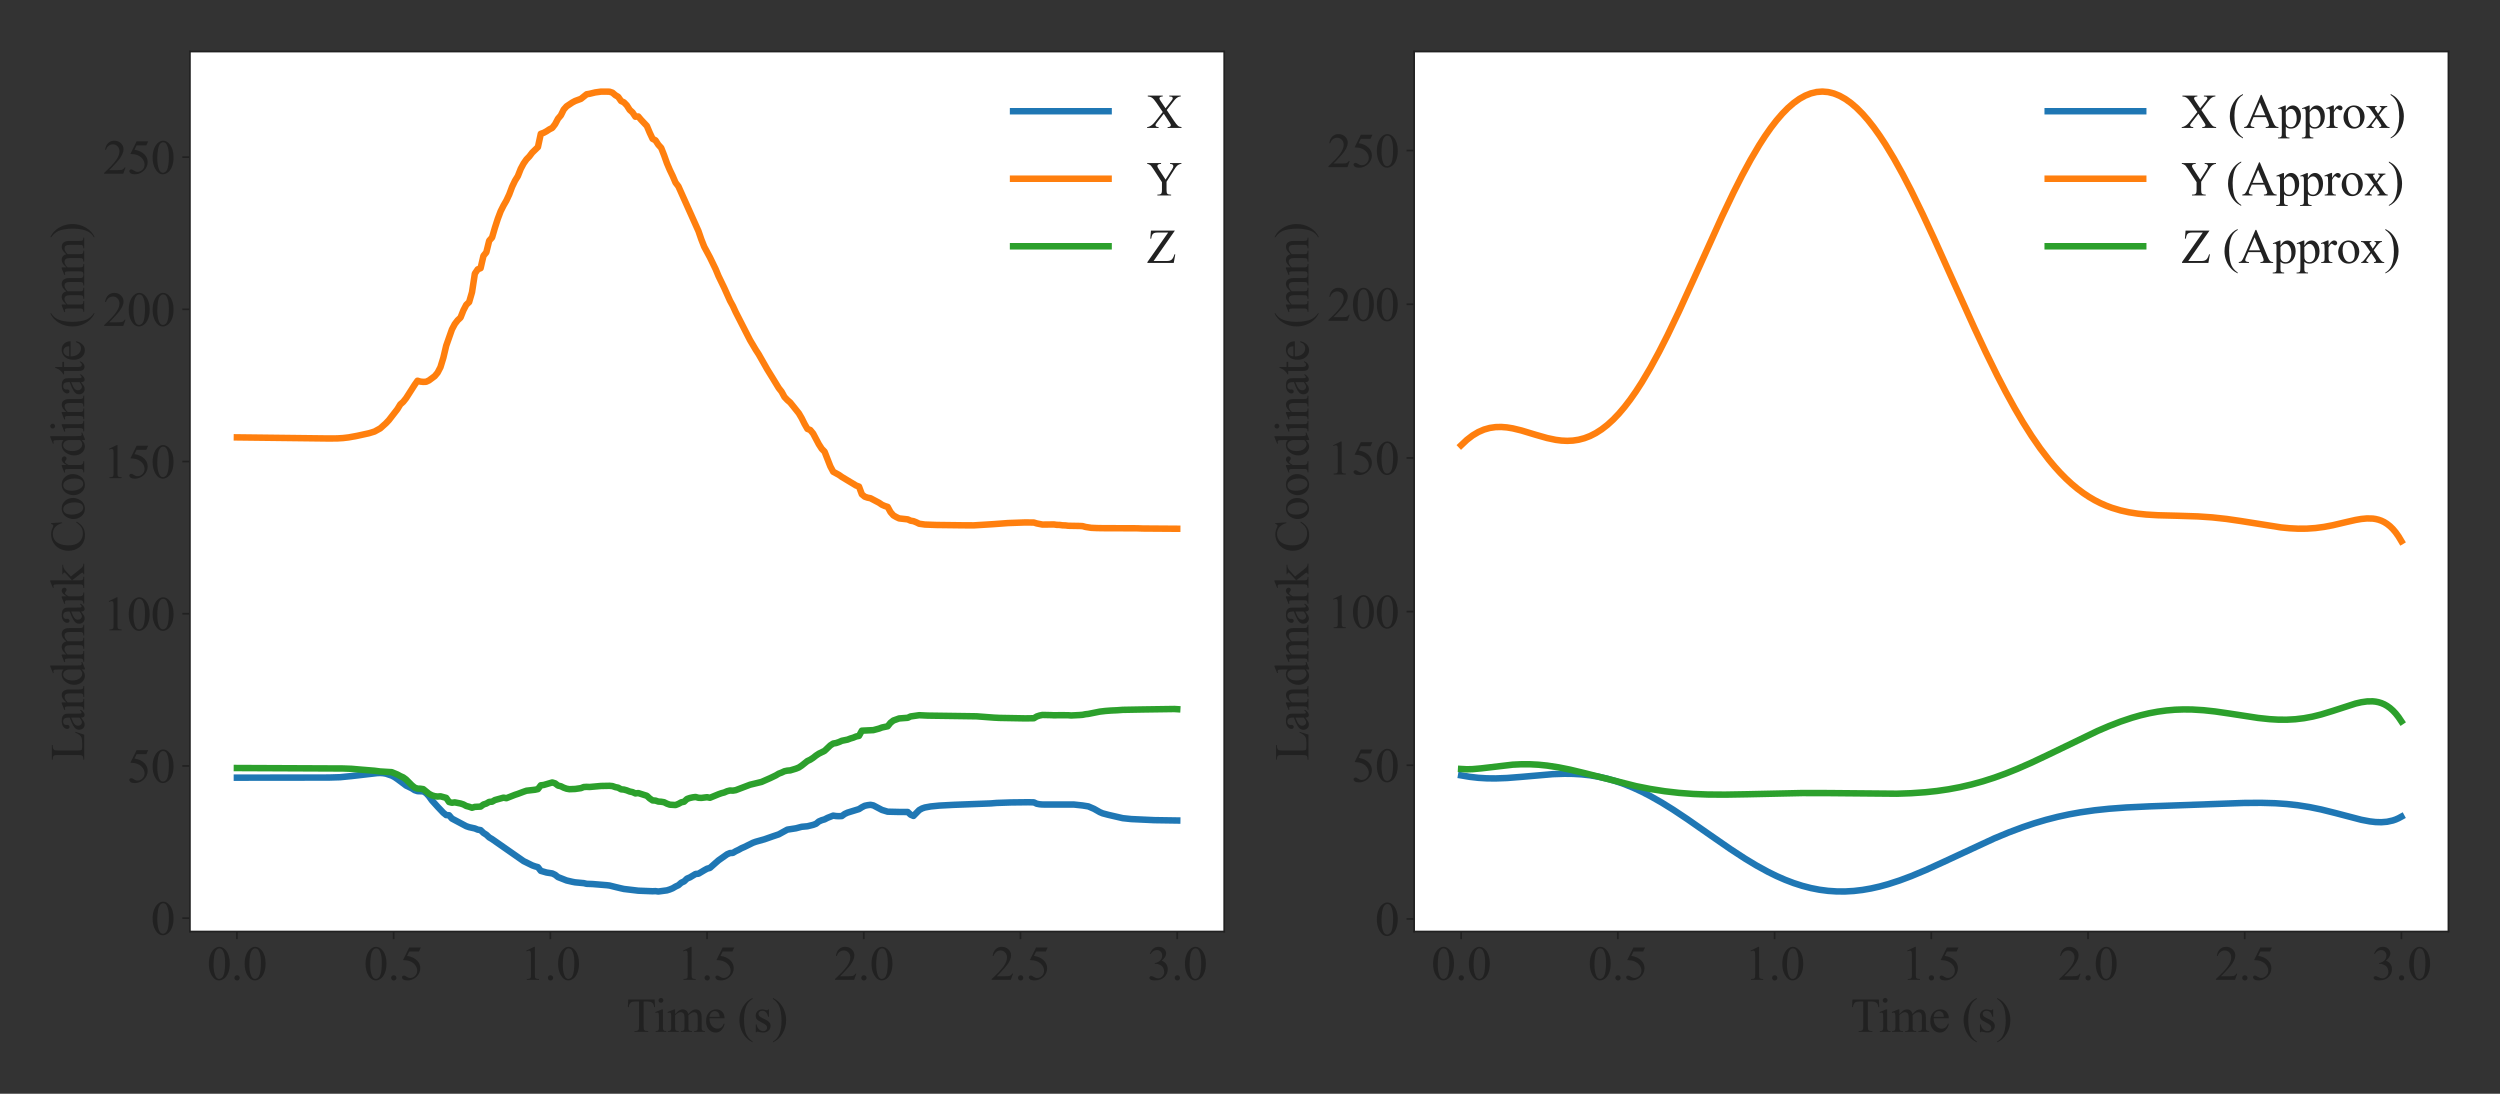 <?xml version="1.0" encoding="utf-8" standalone="no"?>
<!DOCTYPE svg PUBLIC "-//W3C//DTD SVG 1.1//EN"
  "http://www.w3.org/Graphics/SVG/1.1/DTD/svg11.dtd">
<svg xmlns:xlink="http://www.w3.org/1999/xlink" width="1152pt" height="504pt" viewBox="0 0 1152 504" xmlns="http://www.w3.org/2000/svg" version="1.1">
 <rect x="0" y="0" width="1152" height="504" fill="#333333" stroke="none"/>
 <defs>
  <style type="text/css">*{stroke-linejoin: round; stroke-linecap: butt}</style>
 </defs>
 <g id="figure_1">
  <g id="patch_1">
   <path d="M 0 504 
L 1152 504 
L 1152 0 
L 0 0 
L 0 504 
z
" style="fill: none"/>
  </g>
  <g id="axes_1">
   <g id="patch_2">
    <path d="M 87.51 429.24 
L 564.12 429.24 
L 564.12 23.76 
L 87.51 23.76 
z
" style="fill: #ffffff"/>
   </g>
   <g id="matplotlib.axis_1">
    <g id="xtick_1">
     <g id="line2d_1">
      <defs>
       <path id="m1cc8f5256c" d="M 0 0 
L 0 3.5 
" style="stroke: #212121; stroke-width: 0.8"/>
      </defs>
      <g>
       <use xlink:href="#m1cc8f5256c" x="109.174" y="429.24" style="fill: #212121; stroke: #212121; stroke-width: 0.8"/>
      </g>
     </g>
     <g id="text_1">
      <!-- 0.0 -->
      <g style="fill: #212121" transform="translate(95.424 451.516)scale(0.22 -0.22)">
       <defs>
        <path id="TimesNewRomanPSMT-30" d="M 231 2094 
Q 231 2819 450 3342 
Q 669 3866 1031 4122 
Q 1313 4325 1613 4325 
Q 2100 4325 2488 3828 
Q 2972 3213 2972 2159 
Q 2972 1422 2759 906 
Q 2547 391 2217 158 
Q 1888 -75 1581 -75 
Q 975 -75 572 641 
Q 231 1244 231 2094 
z
M 844 2016 
Q 844 1141 1059 588 
Q 1238 122 1591 122 
Q 1759 122 1940 273 
Q 2122 425 2216 781 
Q 2359 1319 2359 2297 
Q 2359 3022 2209 3506 
Q 2097 3866 1919 4016 
Q 1791 4119 1609 4119 
Q 1397 4119 1231 3928 
Q 1006 3669 925 3112 
Q 844 2556 844 2016 
z
" transform="scale(0.016)"/>
        <path id="TimesNewRomanPSMT-2e" d="M 800 606 
Q 947 606 1047 504 
Q 1147 403 1147 259 
Q 1147 116 1045 14 
Q 944 -88 800 -88 
Q 656 -88 554 14 
Q 453 116 453 259 
Q 453 406 554 506 
Q 656 606 800 606 
z
" transform="scale(0.016)"/>
       </defs>
       <use xlink:href="#TimesNewRomanPSMT-30"/>
       <use xlink:href="#TimesNewRomanPSMT-2e" x="50"/>
       <use xlink:href="#TimesNewRomanPSMT-30" x="75"/>
      </g>
     </g>
    </g>
    <g id="xtick_2">
     <g id="line2d_2">
      <g>
       <use xlink:href="#m1cc8f5256c" x="181.388" y="429.24" style="fill: #212121; stroke: #212121; stroke-width: 0.8"/>
      </g>
     </g>
     <g id="text_2">
      <!-- 0.5 -->
      <g style="fill: #212121" transform="translate(167.638 451.516)scale(0.22 -0.22)">
       <defs>
        <path id="TimesNewRomanPSMT-35" d="M 2778 4238 
L 2534 3706 
L 1259 3706 
L 981 3138 
Q 1809 3016 2294 2522 
Q 2709 2097 2709 1522 
Q 2709 1188 2573 903 
Q 2438 619 2231 419 
Q 2025 219 1772 97 
Q 1413 -75 1034 -75 
Q 653 -75 479 54 
Q 306 184 306 341 
Q 306 428 378 495 
Q 450 563 559 563 
Q 641 563 702 538 
Q 763 513 909 409 
Q 1144 247 1384 247 
Q 1750 247 2026 523 
Q 2303 800 2303 1197 
Q 2303 1581 2056 1914 
Q 1809 2247 1375 2428 
Q 1034 2569 447 2591 
L 1259 4238 
L 2778 4238 
z
" transform="scale(0.016)"/>
       </defs>
       <use xlink:href="#TimesNewRomanPSMT-30"/>
       <use xlink:href="#TimesNewRomanPSMT-2e" x="50"/>
       <use xlink:href="#TimesNewRomanPSMT-35" x="75"/>
      </g>
     </g>
    </g>
    <g id="xtick_3">
     <g id="line2d_3">
      <g>
       <use xlink:href="#m1cc8f5256c" x="253.601" y="429.24" style="fill: #212121; stroke: #212121; stroke-width: 0.8"/>
      </g>
     </g>
     <g id="text_3">
      <!-- 1.0 -->
      <g style="fill: #212121" transform="translate(239.851 451.516)scale(0.22 -0.22)">
       <defs>
        <path id="TimesNewRomanPSMT-31" d="M 750 3822 
L 1781 4325 
L 1884 4325 
L 1884 747 
Q 1884 391 1914 303 
Q 1944 216 2037 169 
Q 2131 122 2419 116 
L 2419 0 
L 825 0 
L 825 116 
Q 1125 122 1212 167 
Q 1300 213 1334 289 
Q 1369 366 1369 747 
L 1369 3034 
Q 1369 3497 1338 3628 
Q 1316 3728 1258 3775 
Q 1200 3822 1119 3822 
Q 1003 3822 797 3725 
L 750 3822 
z
" transform="scale(0.016)"/>
       </defs>
       <use xlink:href="#TimesNewRomanPSMT-31"/>
       <use xlink:href="#TimesNewRomanPSMT-2e" x="50"/>
       <use xlink:href="#TimesNewRomanPSMT-30" x="75"/>
      </g>
     </g>
    </g>
    <g id="xtick_4">
     <g id="line2d_4">
      <g>
       <use xlink:href="#m1cc8f5256c" x="325.815" y="429.24" style="fill: #212121; stroke: #212121; stroke-width: 0.8"/>
      </g>
     </g>
     <g id="text_4">
      <!-- 1.5 -->
      <g style="fill: #212121" transform="translate(312.065 451.516)scale(0.22 -0.22)">
       <use xlink:href="#TimesNewRomanPSMT-31"/>
       <use xlink:href="#TimesNewRomanPSMT-2e" x="50"/>
       <use xlink:href="#TimesNewRomanPSMT-35" x="75"/>
      </g>
     </g>
    </g>
    <g id="xtick_5">
     <g id="line2d_5">
      <g>
       <use xlink:href="#m1cc8f5256c" x="398.029" y="429.24" style="fill: #212121; stroke: #212121; stroke-width: 0.8"/>
      </g>
     </g>
     <g id="text_5">
      <!-- 2.0 -->
      <g style="fill: #212121" transform="translate(384.279 451.516)scale(0.22 -0.22)">
       <defs>
        <path id="TimesNewRomanPSMT-32" d="M 2934 816 
L 2638 0 
L 138 0 
L 138 116 
Q 1241 1122 1691 1759 
Q 2141 2397 2141 2925 
Q 2141 3328 1894 3587 
Q 1647 3847 1303 3847 
Q 991 3847 742 3664 
Q 494 3481 375 3128 
L 259 3128 
Q 338 3706 661 4015 
Q 984 4325 1469 4325 
Q 1984 4325 2329 3994 
Q 2675 3663 2675 3213 
Q 2675 2891 2525 2569 
Q 2294 2063 1775 1497 
Q 997 647 803 472 
L 1909 472 
Q 2247 472 2383 497 
Q 2519 522 2628 598 
Q 2738 675 2819 816 
L 2934 816 
z
" transform="scale(0.016)"/>
       </defs>
       <use xlink:href="#TimesNewRomanPSMT-32"/>
       <use xlink:href="#TimesNewRomanPSMT-2e" x="50"/>
       <use xlink:href="#TimesNewRomanPSMT-30" x="75"/>
      </g>
     </g>
    </g>
    <g id="xtick_6">
     <g id="line2d_6">
      <g>
       <use xlink:href="#m1cc8f5256c" x="470.242" y="429.24" style="fill: #212121; stroke: #212121; stroke-width: 0.8"/>
      </g>
     </g>
     <g id="text_6">
      <!-- 2.5 -->
      <g style="fill: #212121" transform="translate(456.492 451.516)scale(0.22 -0.22)">
       <use xlink:href="#TimesNewRomanPSMT-32"/>
       <use xlink:href="#TimesNewRomanPSMT-2e" x="50"/>
       <use xlink:href="#TimesNewRomanPSMT-35" x="75"/>
      </g>
     </g>
    </g>
    <g id="xtick_7">
     <g id="line2d_7">
      <g>
       <use xlink:href="#m1cc8f5256c" x="542.456" y="429.24" style="fill: #212121; stroke: #212121; stroke-width: 0.8"/>
      </g>
     </g>
     <g id="text_7">
      <!-- 3.0 -->
      <g style="fill: #212121" transform="translate(528.706 451.516)scale(0.22 -0.22)">
       <defs>
        <path id="TimesNewRomanPSMT-33" d="M 325 3431 
Q 506 3859 782 4092 
Q 1059 4325 1472 4325 
Q 1981 4325 2253 3994 
Q 2459 3747 2459 3466 
Q 2459 3003 1878 2509 
Q 2269 2356 2469 2072 
Q 2669 1788 2669 1403 
Q 2669 853 2319 450 
Q 1863 -75 997 -75 
Q 569 -75 414 31 
Q 259 138 259 259 
Q 259 350 332 419 
Q 406 488 509 488 
Q 588 488 669 463 
Q 722 447 909 348 
Q 1097 250 1169 231 
Q 1284 197 1416 197 
Q 1734 197 1970 444 
Q 2206 691 2206 1028 
Q 2206 1275 2097 1509 
Q 2016 1684 1919 1775 
Q 1784 1900 1550 2001 
Q 1316 2103 1072 2103 
L 972 2103 
L 972 2197 
Q 1219 2228 1467 2375 
Q 1716 2522 1828 2728 
Q 1941 2934 1941 3181 
Q 1941 3503 1739 3701 
Q 1538 3900 1238 3900 
Q 753 3900 428 3381 
L 325 3431 
z
" transform="scale(0.016)"/>
       </defs>
       <use xlink:href="#TimesNewRomanPSMT-33"/>
       <use xlink:href="#TimesNewRomanPSMT-2e" x="50"/>
       <use xlink:href="#TimesNewRomanPSMT-30" x="75"/>
      </g>
     </g>
    </g>
    <g id="text_8">
     <!-- Time (s) -->
     <g style="fill: #212121" transform="translate(288.63 475.498)scale(0.22 -0.22)">
      <defs>
       <path id="TimesNewRomanPSMT-54" d="M 3703 4238 
L 3750 3244 
L 3631 3244 
Q 3597 3506 3538 3619 
Q 3441 3800 3280 3886 
Q 3119 3972 2856 3972 
L 2259 3972 
L 2259 734 
Q 2259 344 2344 247 
Q 2463 116 2709 116 
L 2856 116 
L 2856 0 
L 1059 0 
L 1059 116 
L 1209 116 
Q 1478 116 1591 278 
Q 1659 378 1659 734 
L 1659 3972 
L 1150 3972 
Q 853 3972 728 3928 
Q 566 3869 450 3700 
Q 334 3531 313 3244 
L 194 3244 
L 244 4238 
L 3703 4238 
z
" transform="scale(0.016)"/>
       <path id="TimesNewRomanPSMT-69" d="M 928 4444 
Q 1059 4444 1151 4351 
Q 1244 4259 1244 4128 
Q 1244 3997 1151 3903 
Q 1059 3809 928 3809 
Q 797 3809 703 3903 
Q 609 3997 609 4128 
Q 609 4259 701 4351 
Q 794 4444 928 4444 
z
M 1188 2947 
L 1188 647 
Q 1188 378 1227 289 
Q 1266 200 1342 156 
Q 1419 113 1622 113 
L 1622 0 
L 231 0 
L 231 113 
Q 441 113 512 153 
Q 584 194 626 287 
Q 669 381 669 647 
L 669 1750 
Q 669 2216 641 2353 
Q 619 2453 572 2492 
Q 525 2531 444 2531 
Q 356 2531 231 2484 
L 188 2597 
L 1050 2947 
L 1188 2947 
z
" transform="scale(0.016)"/>
       <path id="TimesNewRomanPSMT-6d" d="M 1050 2338 
Q 1363 2650 1419 2697 
Q 1559 2816 1721 2881 
Q 1884 2947 2044 2947 
Q 2313 2947 2506 2790 
Q 2700 2634 2766 2338 
Q 3088 2713 3309 2830 
Q 3531 2947 3766 2947 
Q 3994 2947 4170 2830 
Q 4347 2713 4450 2447 
Q 4519 2266 4519 1878 
L 4519 647 
Q 4519 378 4559 278 
Q 4591 209 4675 161 
Q 4759 113 4950 113 
L 4950 0 
L 3538 0 
L 3538 113 
L 3597 113 
Q 3781 113 3884 184 
Q 3956 234 3988 344 
Q 4000 397 4000 647 
L 4000 1878 
Q 4000 2228 3916 2372 
Q 3794 2572 3525 2572 
Q 3359 2572 3192 2489 
Q 3025 2406 2788 2181 
L 2781 2147 
L 2788 2013 
L 2788 647 
Q 2788 353 2820 281 
Q 2853 209 2943 161 
Q 3034 113 3253 113 
L 3253 0 
L 1806 0 
L 1806 113 
Q 2044 113 2133 169 
Q 2222 225 2256 338 
Q 2272 391 2272 647 
L 2272 1878 
Q 2272 2228 2169 2381 
Q 2031 2581 1784 2581 
Q 1616 2581 1450 2491 
Q 1191 2353 1050 2181 
L 1050 647 
Q 1050 366 1089 281 
Q 1128 197 1204 155 
Q 1281 113 1516 113 
L 1516 0 
L 100 0 
L 100 113 
Q 297 113 375 155 
Q 453 197 493 289 
Q 534 381 534 647 
L 534 1741 
Q 534 2213 506 2350 
Q 484 2453 437 2492 
Q 391 2531 309 2531 
Q 222 2531 100 2484 
L 53 2597 
L 916 2947 
L 1050 2947 
L 1050 2338 
z
" transform="scale(0.016)"/>
       <path id="TimesNewRomanPSMT-65" d="M 681 1784 
Q 678 1147 991 784 
Q 1303 422 1725 422 
Q 2006 422 2214 576 
Q 2422 731 2563 1106 
L 2659 1044 
Q 2594 616 2278 264 
Q 1963 -88 1488 -88 
Q 972 -88 605 314 
Q 238 716 238 1394 
Q 238 2128 614 2539 
Q 991 2950 1559 2950 
Q 2041 2950 2350 2633 
Q 2659 2316 2659 1784 
L 681 1784 
z
M 681 1966 
L 2006 1966 
Q 1991 2241 1941 2353 
Q 1863 2528 1708 2628 
Q 1553 2728 1384 2728 
Q 1125 2728 920 2526 
Q 716 2325 681 1966 
z
" transform="scale(0.016)"/>
       <path id="TimesNewRomanPSMT-20" transform="scale(0.016)"/>
       <path id="TimesNewRomanPSMT-28" d="M 1988 -1253 
L 1988 -1369 
Q 1516 -1131 1200 -813 
Q 750 -359 506 256 
Q 263 872 263 1534 
Q 263 2503 741 3301 
Q 1219 4100 1988 4444 
L 1988 4313 
Q 1603 4100 1356 3731 
Q 1109 3363 987 2797 
Q 866 2231 866 1616 
Q 866 947 969 400 
Q 1050 -31 1165 -292 
Q 1281 -553 1476 -793 
Q 1672 -1034 1988 -1253 
z
" transform="scale(0.016)"/>
       <path id="TimesNewRomanPSMT-73" d="M 2050 2947 
L 2050 1972 
L 1947 1972 
Q 1828 2431 1642 2597 
Q 1456 2763 1169 2763 
Q 950 2763 815 2647 
Q 681 2531 681 2391 
Q 681 2216 781 2091 
Q 878 1963 1175 1819 
L 1631 1597 
Q 2266 1288 2266 781 
Q 2266 391 1970 151 
Q 1675 -88 1309 -88 
Q 1047 -88 709 6 
Q 606 38 541 38 
Q 469 38 428 -44 
L 325 -44 
L 325 978 
L 428 978 
Q 516 541 762 319 
Q 1009 97 1316 97 
Q 1531 97 1667 223 
Q 1803 350 1803 528 
Q 1803 744 1651 891 
Q 1500 1038 1047 1263 
Q 594 1488 453 1669 
Q 313 1847 313 2119 
Q 313 2472 555 2709 
Q 797 2947 1181 2947 
Q 1350 2947 1591 2875 
Q 1750 2828 1803 2828 
Q 1853 2828 1881 2850 
Q 1909 2872 1947 2947 
L 2050 2947 
z
" transform="scale(0.016)"/>
       <path id="TimesNewRomanPSMT-29" d="M 144 4313 
L 144 4444 
Q 619 4209 934 3891 
Q 1381 3434 1625 2820 
Q 1869 2206 1869 1541 
Q 1869 572 1392 -226 
Q 916 -1025 144 -1369 
L 144 -1253 
Q 528 -1038 776 -670 
Q 1025 -303 1145 264 
Q 1266 831 1266 1447 
Q 1266 2113 1163 2663 
Q 1084 3094 967 3353 
Q 850 3613 656 3853 
Q 463 4094 144 4313 
z
" transform="scale(0.016)"/>
      </defs>
      <use xlink:href="#TimesNewRomanPSMT-54"/>
      <use xlink:href="#TimesNewRomanPSMT-69" x="57.584"/>
      <use xlink:href="#TimesNewRomanPSMT-6d" x="85.367"/>
      <use xlink:href="#TimesNewRomanPSMT-65" x="163.15"/>
      <use xlink:href="#TimesNewRomanPSMT-20" x="207.535"/>
      <use xlink:href="#TimesNewRomanPSMT-28" x="232.535"/>
      <use xlink:href="#TimesNewRomanPSMT-73" x="265.836"/>
      <use xlink:href="#TimesNewRomanPSMT-29" x="304.752"/>
     </g>
    </g>
   </g>
   <g id="matplotlib.axis_2">
    <g id="ytick_1">
     <g id="line2d_8">
      <defs>
       <path id="md6f37ec066" d="M 0 0 
L -3.5 0 
" style="stroke: #212121; stroke-width: 0.8"/>
      </defs>
      <g>
       <use xlink:href="#md6f37ec066" x="87.51" y="423.068" style="fill: #212121; stroke: #212121; stroke-width: 0.8"/>
      </g>
     </g>
     <g id="text_9">
      <!-- 0 -->
      <g style="fill: #212121" transform="translate(69.51 430.706)scale(0.22 -0.22)">
       <use xlink:href="#TimesNewRomanPSMT-30"/>
      </g>
     </g>
    </g>
    <g id="ytick_2">
     <g id="line2d_9">
      <g>
       <use xlink:href="#md6f37ec066" x="87.51" y="352.937" style="fill: #212121; stroke: #212121; stroke-width: 0.8"/>
      </g>
     </g>
     <g id="text_10">
      <!-- 50 -->
      <g style="fill: #212121" transform="translate(58.51 360.575)scale(0.22 -0.22)">
       <use xlink:href="#TimesNewRomanPSMT-35"/>
       <use xlink:href="#TimesNewRomanPSMT-30" x="50"/>
      </g>
     </g>
    </g>
    <g id="ytick_3">
     <g id="line2d_10">
      <g>
       <use xlink:href="#md6f37ec066" x="87.51" y="282.806" style="fill: #212121; stroke: #212121; stroke-width: 0.8"/>
      </g>
     </g>
     <g id="text_11">
      <!-- 100 -->
      <g style="fill: #212121" transform="translate(47.51 290.444)scale(0.22 -0.22)">
       <use xlink:href="#TimesNewRomanPSMT-31"/>
       <use xlink:href="#TimesNewRomanPSMT-30" x="50"/>
       <use xlink:href="#TimesNewRomanPSMT-30" x="100"/>
      </g>
     </g>
    </g>
    <g id="ytick_4">
     <g id="line2d_11">
      <g>
       <use xlink:href="#md6f37ec066" x="87.51" y="212.674" style="fill: #212121; stroke: #212121; stroke-width: 0.8"/>
      </g>
     </g>
     <g id="text_12">
      <!-- 150 -->
      <g style="fill: #212121" transform="translate(47.51 220.312)scale(0.22 -0.22)">
       <use xlink:href="#TimesNewRomanPSMT-31"/>
       <use xlink:href="#TimesNewRomanPSMT-35" x="50"/>
       <use xlink:href="#TimesNewRomanPSMT-30" x="100"/>
      </g>
     </g>
    </g>
    <g id="ytick_5">
     <g id="line2d_12">
      <g>
       <use xlink:href="#md6f37ec066" x="87.51" y="142.543" style="fill: #212121; stroke: #212121; stroke-width: 0.8"/>
      </g>
     </g>
     <g id="text_13">
      <!-- 200 -->
      <g style="fill: #212121" transform="translate(47.51 150.181)scale(0.22 -0.22)">
       <use xlink:href="#TimesNewRomanPSMT-32"/>
       <use xlink:href="#TimesNewRomanPSMT-30" x="50"/>
       <use xlink:href="#TimesNewRomanPSMT-30" x="100"/>
      </g>
     </g>
    </g>
    <g id="ytick_6">
     <g id="line2d_13">
      <g>
       <use xlink:href="#md6f37ec066" x="87.51" y="72.412" style="fill: #212121; stroke: #212121; stroke-width: 0.8"/>
      </g>
     </g>
     <g id="text_14">
      <!-- 250 -->
      <g style="fill: #212121" transform="translate(47.51 80.05)scale(0.22 -0.22)">
       <use xlink:href="#TimesNewRomanPSMT-32"/>
       <use xlink:href="#TimesNewRomanPSMT-35" x="50"/>
       <use xlink:href="#TimesNewRomanPSMT-30" x="100"/>
      </g>
     </g>
    </g>
    <g id="text_15">
     <!-- Landmark Coordinate (mm) -->
     <g style="fill: #212121" transform="translate(38.804 350.518)rotate(-90)scale(0.22 -0.22)">
      <defs>
       <path id="TimesNewRomanPSMT-4c" d="M 3669 1172 
L 3772 1150 
L 3409 0 
L 128 0 
L 128 116 
L 288 116 
Q 556 116 672 291 
Q 738 391 738 753 
L 738 3488 
Q 738 3884 650 3984 
Q 528 4122 288 4122 
L 128 4122 
L 128 4238 
L 2047 4238 
L 2047 4122 
Q 1709 4125 1573 4059 
Q 1438 3994 1388 3894 
Q 1338 3794 1338 3416 
L 1338 753 
Q 1338 494 1388 397 
Q 1425 331 1503 300 
Q 1581 269 1991 269 
L 2300 269 
Q 2788 269 2984 341 
Q 3181 413 3343 595 
Q 3506 778 3669 1172 
z
" transform="scale(0.016)"/>
       <path id="TimesNewRomanPSMT-61" d="M 1822 413 
Q 1381 72 1269 19 
Q 1100 -59 909 -59 
Q 613 -59 420 144 
Q 228 347 228 678 
Q 228 888 322 1041 
Q 450 1253 767 1440 
Q 1084 1628 1822 1897 
L 1822 2009 
Q 1822 2438 1686 2597 
Q 1550 2756 1291 2756 
Q 1094 2756 978 2650 
Q 859 2544 859 2406 
L 866 2225 
Q 866 2081 792 2003 
Q 719 1925 600 1925 
Q 484 1925 411 2006 
Q 338 2088 338 2228 
Q 338 2497 613 2722 
Q 888 2947 1384 2947 
Q 1766 2947 2009 2819 
Q 2194 2722 2281 2516 
Q 2338 2381 2338 1966 
L 2338 994 
Q 2338 584 2353 492 
Q 2369 400 2405 369 
Q 2441 338 2488 338 
Q 2538 338 2575 359 
Q 2641 400 2828 588 
L 2828 413 
Q 2478 -56 2159 -56 
Q 2006 -56 1915 50 
Q 1825 156 1822 413 
z
M 1822 616 
L 1822 1706 
Q 1350 1519 1213 1441 
Q 966 1303 859 1153 
Q 753 1003 753 825 
Q 753 600 887 451 
Q 1022 303 1197 303 
Q 1434 303 1822 616 
z
" transform="scale(0.016)"/>
       <path id="TimesNewRomanPSMT-6e" d="M 1034 2341 
Q 1538 2947 1994 2947 
Q 2228 2947 2397 2830 
Q 2566 2713 2666 2444 
Q 2734 2256 2734 1869 
L 2734 647 
Q 2734 375 2778 278 
Q 2813 200 2889 156 
Q 2966 113 3172 113 
L 3172 0 
L 1756 0 
L 1756 113 
L 1816 113 
Q 2016 113 2095 173 
Q 2175 234 2206 353 
Q 2219 400 2219 647 
L 2219 1819 
Q 2219 2209 2117 2386 
Q 2016 2563 1775 2563 
Q 1403 2563 1034 2156 
L 1034 647 
Q 1034 356 1069 288 
Q 1113 197 1189 155 
Q 1266 113 1500 113 
L 1500 0 
L 84 0 
L 84 113 
L 147 113 
Q 366 113 442 223 
Q 519 334 519 647 
L 519 1709 
Q 519 2225 495 2337 
Q 472 2450 423 2490 
Q 375 2531 294 2531 
Q 206 2531 84 2484 
L 38 2597 
L 900 2947 
L 1034 2947 
L 1034 2341 
z
" transform="scale(0.016)"/>
       <path id="TimesNewRomanPSMT-64" d="M 2222 322 
Q 2013 103 1813 7 
Q 1613 -88 1381 -88 
Q 913 -88 563 304 
Q 213 697 213 1313 
Q 213 1928 600 2439 
Q 988 2950 1597 2950 
Q 1975 2950 2222 2709 
L 2222 3238 
Q 2222 3728 2198 3840 
Q 2175 3953 2125 3993 
Q 2075 4034 2000 4034 
Q 1919 4034 1784 3984 
L 1744 4094 
L 2597 4444 
L 2738 4444 
L 2738 1134 
Q 2738 631 2761 520 
Q 2784 409 2836 365 
Q 2888 322 2956 322 
Q 3041 322 3181 375 
L 3216 266 
L 2366 -88 
L 2222 -88 
L 2222 322 
z
M 2222 541 
L 2222 2016 
Q 2203 2228 2109 2403 
Q 2016 2578 1861 2667 
Q 1706 2756 1559 2756 
Q 1284 2756 1069 2509 
Q 784 2184 784 1559 
Q 784 928 1059 592 
Q 1334 256 1672 256 
Q 1956 256 2222 541 
z
" transform="scale(0.016)"/>
       <path id="TimesNewRomanPSMT-72" d="M 1038 2947 
L 1038 2303 
Q 1397 2947 1775 2947 
Q 1947 2947 2059 2842 
Q 2172 2738 2172 2600 
Q 2172 2478 2090 2393 
Q 2009 2309 1897 2309 
Q 1788 2309 1652 2417 
Q 1516 2525 1450 2525 
Q 1394 2525 1328 2463 
Q 1188 2334 1038 2041 
L 1038 669 
Q 1038 431 1097 309 
Q 1138 225 1241 169 
Q 1344 113 1538 113 
L 1538 0 
L 72 0 
L 72 113 
Q 291 113 397 181 
Q 475 231 506 341 
Q 522 394 522 644 
L 522 1753 
Q 522 2253 501 2348 
Q 481 2444 426 2487 
Q 372 2531 291 2531 
Q 194 2531 72 2484 
L 41 2597 
L 906 2947 
L 1038 2947 
z
" transform="scale(0.016)"/>
       <path id="TimesNewRomanPSMT-6b" d="M 1047 4444 
L 1047 1597 
L 1775 2259 
Q 2006 2472 2044 2528 
Q 2069 2566 2069 2603 
Q 2069 2666 2017 2711 
Q 1966 2756 1847 2763 
L 1847 2863 
L 3091 2863 
L 3091 2763 
Q 2834 2756 2664 2684 
Q 2494 2613 2291 2428 
L 1556 1750 
L 2291 822 
Q 2597 438 2703 334 
Q 2853 188 2966 144 
Q 3044 113 3238 113 
L 3238 0 
L 1847 0 
L 1847 113 
Q 1966 116 2008 148 
Q 2050 181 2050 241 
Q 2050 313 1925 472 
L 1047 1594 
L 1047 644 
Q 1047 366 1086 278 
Q 1125 191 1197 153 
Q 1269 116 1509 113 
L 1509 0 
L 53 0 
L 53 113 
Q 272 113 381 166 
Q 447 200 481 272 
Q 528 375 528 628 
L 528 3234 
Q 528 3731 506 3842 
Q 484 3953 434 3995 
Q 384 4038 303 4038 
Q 238 4038 106 3984 
L 53 4094 
L 903 4444 
L 1047 4444 
z
" transform="scale(0.016)"/>
       <path id="TimesNewRomanPSMT-43" d="M 3853 4334 
L 3950 2894 
L 3853 2894 
Q 3659 3541 3300 3825 
Q 2941 4109 2438 4109 
Q 2016 4109 1675 3895 
Q 1334 3681 1139 3212 
Q 944 2744 944 2047 
Q 944 1472 1128 1050 
Q 1313 628 1683 403 
Q 2053 178 2528 178 
Q 2941 178 3256 354 
Q 3572 531 3950 1056 
L 4047 994 
Q 3728 428 3303 165 
Q 2878 -97 2294 -97 
Q 1241 -97 663 684 
Q 231 1266 231 2053 
Q 231 2688 515 3219 
Q 800 3750 1298 4042 
Q 1797 4334 2388 4334 
Q 2847 4334 3294 4109 
Q 3425 4041 3481 4041 
Q 3566 4041 3628 4100 
Q 3709 4184 3744 4334 
L 3853 4334 
z
" transform="scale(0.016)"/>
       <path id="TimesNewRomanPSMT-6f" d="M 1600 2947 
Q 2250 2947 2644 2453 
Q 2978 2031 2978 1484 
Q 2978 1100 2793 706 
Q 2609 313 2286 112 
Q 1963 -88 1566 -88 
Q 919 -88 538 428 
Q 216 863 216 1403 
Q 216 1797 411 2186 
Q 606 2575 925 2761 
Q 1244 2947 1600 2947 
z
M 1503 2744 
Q 1338 2744 1170 2645 
Q 1003 2547 900 2300 
Q 797 2053 797 1666 
Q 797 1041 1045 587 
Q 1294 134 1700 134 
Q 2003 134 2200 384 
Q 2397 634 2397 1244 
Q 2397 2006 2069 2444 
Q 1847 2744 1503 2744 
z
" transform="scale(0.016)"/>
       <path id="TimesNewRomanPSMT-74" d="M 1031 3803 
L 1031 2863 
L 1700 2863 
L 1700 2644 
L 1031 2644 
L 1031 788 
Q 1031 509 1111 412 
Q 1191 316 1316 316 
Q 1419 316 1516 380 
Q 1613 444 1666 569 
L 1788 569 
Q 1678 263 1478 108 
Q 1278 -47 1066 -47 
Q 922 -47 784 33 
Q 647 113 581 261 
Q 516 409 516 719 
L 516 2644 
L 63 2644 
L 63 2747 
Q 234 2816 414 2980 
Q 594 3144 734 3369 
Q 806 3488 934 3803 
L 1031 3803 
z
" transform="scale(0.016)"/>
      </defs>
      <use xlink:href="#TimesNewRomanPSMT-4c"/>
      <use xlink:href="#TimesNewRomanPSMT-61" x="61.084"/>
      <use xlink:href="#TimesNewRomanPSMT-6e" x="105.469"/>
      <use xlink:href="#TimesNewRomanPSMT-64" x="155.469"/>
      <use xlink:href="#TimesNewRomanPSMT-6d" x="205.469"/>
      <use xlink:href="#TimesNewRomanPSMT-61" x="283.252"/>
      <use xlink:href="#TimesNewRomanPSMT-72" x="327.637"/>
      <use xlink:href="#TimesNewRomanPSMT-6b" x="360.938"/>
      <use xlink:href="#TimesNewRomanPSMT-20" x="410.938"/>
      <use xlink:href="#TimesNewRomanPSMT-43" x="435.938"/>
      <use xlink:href="#TimesNewRomanPSMT-6f" x="502.637"/>
      <use xlink:href="#TimesNewRomanPSMT-6f" x="552.637"/>
      <use xlink:href="#TimesNewRomanPSMT-72" x="602.637"/>
      <use xlink:href="#TimesNewRomanPSMT-64" x="635.938"/>
      <use xlink:href="#TimesNewRomanPSMT-69" x="685.938"/>
      <use xlink:href="#TimesNewRomanPSMT-6e" x="713.721"/>
      <use xlink:href="#TimesNewRomanPSMT-61" x="763.721"/>
      <use xlink:href="#TimesNewRomanPSMT-74" x="808.105"/>
      <use xlink:href="#TimesNewRomanPSMT-65" x="835.889"/>
      <use xlink:href="#TimesNewRomanPSMT-20" x="880.273"/>
      <use xlink:href="#TimesNewRomanPSMT-28" x="905.273"/>
      <use xlink:href="#TimesNewRomanPSMT-6d" x="938.574"/>
      <use xlink:href="#TimesNewRomanPSMT-6d" x="1016.357"/>
      <use xlink:href="#TimesNewRomanPSMT-29" x="1094.141"/>
     </g>
    </g>
   </g>
   <g id="line2d_14">
    <path d="M 109.174 358.345 
L 151.445 358.296 
L 156.729 358.139 
L 162.013 357.613 
L 173.902 356.239 
L 175.223 356.197 
L 176.544 356.289 
L 177.865 356.515 
L 180.507 357.407 
L 181.828 358.107 
L 183.149 359.01 
L 185.791 360.981 
L 187.112 361.983 
L 189.754 363.265 
L 191.075 364.115 
L 192.396 364.562 
L 195.038 364.668 
L 196.359 365.485 
L 197.68 366.935 
L 199.001 368.791 
L 201.643 371.732 
L 204.285 374.519 
L 205.606 375.592 
L 206.927 375.666 
L 208.248 377.198 
L 214.853 380.71 
L 216.174 381.161 
L 218.816 381.75 
L 220.137 382.294 
L 221.457 382.524 
L 222.778 383.801 
L 224.099 384.638 
L 225.42 385.871 
L 226.741 386.654 
L 241.272 396.8 
L 245.235 398.751 
L 246.556 399.228 
L 247.877 399.584 
L 249.198 401.293 
L 251.84 402.059 
L 254.482 402.474 
L 255.803 403.102 
L 257.124 404.158 
L 261.087 405.72 
L 263.729 406.336 
L 265.05 406.584 
L 269.013 406.951 
L 270.334 407.267 
L 272.976 407.359 
L 279.581 407.897 
L 280.902 408.053 
L 283.544 408.717 
L 286.186 409.348 
L 287.507 409.641 
L 294.111 410.429 
L 300.716 410.689 
L 302.037 410.632 
L 303.358 410.809 
L 307.321 410.279 
L 308.642 409.861 
L 309.963 409.322 
L 311.284 408.535 
L 312.605 407.913 
L 313.926 406.755 
L 315.247 406.138 
L 316.568 404.862 
L 317.889 404.31 
L 320.531 402.722 
L 321.852 402.608 
L 324.494 401.035 
L 325.815 400.3 
L 327.136 399.94 
L 329.778 397.599 
L 331.099 396.444 
L 335.062 393.648 
L 336.383 393.093 
L 337.704 393.02 
L 339.025 392.229 
L 340.346 391.61 
L 341.667 390.864 
L 342.988 390.298 
L 345.63 389.002 
L 346.951 388.344 
L 348.272 387.868 
L 352.235 386.755 
L 356.198 385.364 
L 358.84 384.476 
L 362.802 382.295 
L 366.765 381.683 
L 369.407 380.986 
L 372.049 380.747 
L 374.691 380.099 
L 376.012 379.604 
L 377.333 378.527 
L 378.654 377.951 
L 379.975 377.566 
L 381.296 376.88 
L 383.938 375.834 
L 385.259 376.04 
L 386.58 376.098 
L 387.901 376.039 
L 389.222 375.074 
L 390.543 374.46 
L 395.827 372.833 
L 397.148 371.983 
L 398.469 371.307 
L 399.79 371.027 
L 401.111 370.863 
L 402.432 371.122 
L 406.395 373.213 
L 409.037 374.024 
L 414.321 374.154 
L 418.284 374.165 
L 419.605 375.401 
L 420.926 375.98 
L 423.568 373.288 
L 424.889 372.54 
L 426.21 372.091 
L 428.852 371.611 
L 432.814 371.215 
L 439.419 370.871 
L 456.592 370.212 
L 459.234 369.991 
L 465.839 369.765 
L 473.765 369.672 
L 476.407 369.727 
L 477.728 370.359 
L 479.049 370.611 
L 480.37 370.719 
L 494.901 370.734 
L 498.864 371.162 
L 501.505 371.584 
L 504.147 372.726 
L 506.789 374.23 
L 508.11 374.79 
L 510.752 375.488 
L 517.357 377.014 
L 521.32 377.43 
L 531.888 377.924 
L 542.456 378.089 
L 542.456 378.089 
" clip-path="url(#pcdc1c85519)" style="fill: none; stroke: #1f77b4; stroke-width: 3; stroke-linecap: square"/>
   </g>
   <g id="line2d_15">
    <path d="M 109.174 201.542 
L 151.445 202.054 
L 155.408 202.019 
L 158.05 201.859 
L 160.692 201.549 
L 164.655 200.819 
L 169.939 199.657 
L 172.581 198.854 
L 175.223 197.397 
L 177.865 195.019 
L 179.186 193.622 
L 183.149 188.506 
L 184.47 186.332 
L 185.791 185.179 
L 187.112 183.515 
L 191.075 177.32 
L 192.396 175.446 
L 193.717 175.84 
L 195.038 175.972 
L 196.359 175.917 
L 197.68 175.297 
L 200.322 173.332 
L 201.643 171.74 
L 202.964 169.199 
L 204.285 164.887 
L 205.606 159.327 
L 208.248 151.81 
L 209.569 149.307 
L 210.89 147.584 
L 212.211 146.339 
L 213.532 143.003 
L 214.853 140.448 
L 216.174 139.202 
L 217.495 134.67 
L 218.816 126.075 
L 220.137 124.11 
L 221.457 123.582 
L 222.778 117.885 
L 224.099 116.275 
L 225.42 110.914 
L 226.741 109.441 
L 228.062 104.929 
L 229.383 100.828 
L 230.704 97.336 
L 232.025 94.709 
L 233.346 92.417 
L 234.667 89.574 
L 235.988 86.055 
L 237.309 83.286 
L 238.63 81.135 
L 239.951 77.798 
L 241.272 75.339 
L 242.593 73.448 
L 243.914 72.088 
L 245.235 70.344 
L 247.877 67.769 
L 249.198 61.662 
L 250.519 61.196 
L 251.84 60.483 
L 253.161 59.606 
L 254.482 58.937 
L 255.803 57.202 
L 257.124 54.701 
L 258.445 53.155 
L 259.766 50.483 
L 261.087 48.991 
L 263.729 47.226 
L 265.05 46.522 
L 267.692 45.547 
L 270.334 43.435 
L 271.655 43.22 
L 274.297 42.584 
L 276.939 42.223 
L 279.581 42.222 
L 280.902 42.26 
L 282.223 42.704 
L 283.544 43.847 
L 284.865 44.637 
L 286.186 46.536 
L 287.507 47.17 
L 288.828 48.532 
L 290.149 50.612 
L 291.469 51.809 
L 292.79 53.775 
L 294.111 53.671 
L 295.432 55.231 
L 298.074 58.038 
L 299.395 61.171 
L 300.716 63.969 
L 302.037 64.664 
L 303.358 66.688 
L 304.679 68.145 
L 306 71.496 
L 307.321 75.202 
L 308.642 78.303 
L 309.963 81.049 
L 311.284 84.141 
L 312.605 85.866 
L 321.852 106.487 
L 323.173 110.318 
L 324.494 113.673 
L 327.136 118.583 
L 329.778 124.044 
L 331.099 127.221 
L 333.741 132.68 
L 336.383 138.562 
L 337.704 140.976 
L 339.025 143.842 
L 344.309 154.179 
L 345.63 156.749 
L 348.272 161.205 
L 349.593 163.232 
L 353.556 170.2 
L 356.198 174.477 
L 358.84 178.811 
L 360.161 180.498 
L 361.481 182.926 
L 362.802 184.327 
L 364.123 185.47 
L 368.086 190.412 
L 369.407 192.669 
L 370.728 195.324 
L 372.049 197.627 
L 373.37 198.149 
L 374.691 199.76 
L 377.333 204.744 
L 378.654 206.789 
L 379.975 208.144 
L 382.617 214.896 
L 383.938 217.375 
L 386.58 218.821 
L 387.901 219.758 
L 394.506 223.737 
L 395.827 224.222 
L 397.148 227.778 
L 398.469 228.87 
L 399.79 229.322 
L 401.111 229.586 
L 405.074 231.677 
L 406.395 232.583 
L 407.716 233.16 
L 409.037 233.58 
L 410.358 235.985 
L 411.679 237.49 
L 413 238.25 
L 414.321 238.881 
L 418.284 239.324 
L 419.605 239.927 
L 420.926 240.16 
L 422.247 240.683 
L 423.568 241.34 
L 426.21 241.711 
L 431.493 241.909 
L 443.382 242.056 
L 448.666 242.087 
L 453.95 241.765 
L 457.913 241.516 
L 464.518 241.023 
L 472.444 240.742 
L 476.407 240.791 
L 477.728 241.195 
L 480.37 241.723 
L 485.654 241.667 
L 486.975 241.857 
L 488.296 241.885 
L 489.617 242.069 
L 490.938 242.111 
L 492.259 242.272 
L 497.543 242.366 
L 498.864 242.435 
L 500.185 242.807 
L 502.826 243.221 
L 505.468 243.337 
L 508.11 243.383 
L 523.962 243.438 
L 526.604 243.536 
L 542.456 243.65 
L 542.456 243.65 
" clip-path="url(#pcdc1c85519)" style="fill: none; stroke: #ff7f0e; stroke-width: 3; stroke-linecap: square"/>
   </g>
   <g id="line2d_16">
    <path d="M 109.174 353.906 
L 158.05 354.12 
L 162.013 354.265 
L 165.976 354.612 
L 172.581 355.155 
L 175.223 355.497 
L 180.507 355.811 
L 183.149 356.897 
L 184.47 357.623 
L 185.791 358.207 
L 187.112 359.177 
L 189.754 361.841 
L 191.075 362.917 
L 192.396 363.396 
L 193.717 363.435 
L 195.038 363.637 
L 197.68 365.784 
L 199.001 366.476 
L 200.322 366.883 
L 201.643 367.044 
L 202.964 366.939 
L 205.606 367.656 
L 206.927 369.561 
L 208.248 369.916 
L 209.569 369.732 
L 212.211 370.25 
L 213.532 370.68 
L 214.853 371.392 
L 216.174 371.742 
L 217.495 372.214 
L 218.816 371.806 
L 221.457 371.686 
L 222.778 370.711 
L 224.099 370.279 
L 225.42 369.507 
L 226.741 369.431 
L 228.062 368.658 
L 232.025 367.556 
L 233.346 367.809 
L 237.309 366.25 
L 238.63 365.817 
L 241.272 364.828 
L 242.593 364.367 
L 246.556 363.907 
L 247.877 363.618 
L 249.198 361.871 
L 250.519 361.717 
L 254.482 360.561 
L 255.803 360.965 
L 257.124 361.996 
L 258.445 362.309 
L 259.766 362.966 
L 261.087 363.434 
L 262.408 363.661 
L 265.05 363.558 
L 267.692 363.178 
L 269.013 362.66 
L 270.334 362.588 
L 271.655 362.644 
L 276.939 362.175 
L 280.902 362.098 
L 282.223 362.234 
L 283.544 362.7 
L 284.865 362.964 
L 286.186 363.718 
L 287.507 363.838 
L 288.828 364.207 
L 290.149 364.727 
L 291.469 365.009 
L 292.79 365.604 
L 294.111 365.447 
L 298.074 366.703 
L 299.395 367.936 
L 300.716 368.829 
L 302.037 368.913 
L 303.358 369.36 
L 304.679 369.442 
L 306 369.668 
L 307.321 370.326 
L 308.642 370.797 
L 311.284 370.961 
L 312.605 370.441 
L 313.926 369.711 
L 315.247 369.422 
L 316.568 368.179 
L 317.889 367.712 
L 319.21 367.42 
L 320.531 367.253 
L 321.852 367.615 
L 323.173 367.681 
L 325.815 367.352 
L 327.136 367.616 
L 331.099 365.987 
L 332.42 365.514 
L 333.741 365.167 
L 335.062 364.591 
L 336.383 364.257 
L 337.704 364.329 
L 339.025 364.104 
L 345.63 361.599 
L 350.914 360.313 
L 354.877 358.571 
L 357.519 357.299 
L 358.84 356.504 
L 360.161 356.007 
L 361.481 355.385 
L 362.802 355.102 
L 364.123 355.002 
L 366.765 354.201 
L 368.086 353.671 
L 369.407 352.793 
L 372.049 350.693 
L 373.37 350.063 
L 374.691 349.202 
L 376.012 348.16 
L 377.333 347.291 
L 379.975 345.985 
L 382.617 343.47 
L 383.938 342.613 
L 385.259 342.402 
L 386.58 341.949 
L 387.901 341.358 
L 390.543 340.821 
L 391.864 340.31 
L 393.185 339.92 
L 394.506 339.369 
L 395.827 339.089 
L 397.148 336.695 
L 402.432 336.442 
L 405.074 335.734 
L 406.395 335.233 
L 409.037 334.674 
L 410.358 333.036 
L 411.679 332.009 
L 414.321 331.061 
L 418.284 330.758 
L 419.605 330.137 
L 423.568 329.568 
L 427.531 329.753 
L 436.777 329.885 
L 449.987 330.076 
L 453.95 330.379 
L 457.913 330.678 
L 460.555 330.809 
L 472.444 331.027 
L 476.407 330.964 
L 477.728 330.155 
L 479.049 329.709 
L 480.37 329.449 
L 484.333 329.534 
L 485.654 329.605 
L 488.296 329.56 
L 492.259 329.582 
L 493.58 329.688 
L 497.543 329.491 
L 498.864 329.384 
L 500.185 329.115 
L 501.505 328.973 
L 506.789 327.916 
L 509.431 327.606 
L 512.073 327.41 
L 514.715 327.288 
L 517.357 327.098 
L 526.604 326.923 
L 541.135 326.712 
L 542.456 326.794 
L 542.456 326.794 
" clip-path="url(#pcdc1c85519)" style="fill: none; stroke: #2ca02c; stroke-width: 3; stroke-linecap: square"/>
   </g>
   <g id="patch_3">
    <path d="M 87.51 429.24 
L 87.51 23.76 
" style="fill: none; stroke: #212121; stroke-width: 0.8; stroke-linejoin: miter; stroke-linecap: square"/>
   </g>
   <g id="patch_4">
    <path d="M 564.12 429.24 
L 564.12 23.76 
" style="fill: none; stroke: #212121; stroke-width: 0.8; stroke-linejoin: miter; stroke-linecap: square"/>
   </g>
   <g id="patch_5">
    <path d="M 87.51 429.24 
L 564.12 429.24 
" style="fill: none; stroke: #212121; stroke-width: 0.8; stroke-linejoin: miter; stroke-linecap: square"/>
   </g>
   <g id="patch_6">
    <path d="M 87.51 23.76 
L 564.12 23.76 
" style="fill: none; stroke: #212121; stroke-width: 0.8; stroke-linejoin: miter; stroke-linecap: square"/>
   </g>
   <g id="legend_1">
    <g id="line2d_17">
     <path d="M 466.832 51.26 
L 488.832 51.26 
L 510.832 51.26 
" style="fill: none; stroke: #1f77b4; stroke-width: 3; stroke-linecap: square"/>
    </g>
    <g id="text_16">
     <!-- X -->
     <g style="fill: #212121" transform="translate(528.432 58.96)scale(0.22 -0.22)">
      <defs>
       <path id="TimesNewRomanPSMT-58" d="M 2613 2347 
L 3522 991 
Q 3900 428 4083 279 
Q 4266 131 4547 116 
L 4547 0 
L 2728 0 
L 2728 116 
Q 2909 119 2997 153 
Q 3063 181 3105 239 
Q 3147 297 3147 356 
Q 3147 428 3119 500 
Q 3097 553 2947 775 
L 2228 1863 
L 1341 725 
Q 1200 544 1172 483 
Q 1144 422 1144 356 
Q 1144 256 1228 190 
Q 1313 125 1550 116 
L 1550 0 
L 47 0 
L 47 116 
Q 206 131 322 181 
Q 516 263 691 400 
Q 866 538 1091 822 
L 2091 2084 
L 1256 3306 
Q 916 3803 678 3958 
Q 441 4113 131 4122 
L 131 4238 
L 2091 4238 
L 2091 4122 
Q 1841 4113 1748 4041 
Q 1656 3969 1656 3881 
Q 1656 3766 1806 3544 
L 2456 2572 
L 3209 3525 
Q 3341 3694 3370 3756 
Q 3400 3819 3400 3884 
Q 3400 3950 3363 4000 
Q 3316 4066 3244 4092 
Q 3172 4119 2947 4122 
L 2947 4238 
L 4450 4238 
L 4450 4122 
Q 4272 4113 4159 4066 
Q 3991 3994 3850 3872 
Q 3709 3750 3453 3422 
L 2613 2347 
z
" transform="scale(0.016)"/>
      </defs>
      <use xlink:href="#TimesNewRomanPSMT-58"/>
     </g>
    </g>
    <g id="line2d_18">
     <path d="M 466.832 82.366 
L 488.832 82.366 
L 510.832 82.366 
" style="fill: none; stroke: #ff7f0e; stroke-width: 3; stroke-linecap: square"/>
    </g>
    <g id="text_17">
     <!-- Y -->
     <g style="fill: #212121" transform="translate(528.432 90.066)scale(0.22 -0.22)">
      <defs>
       <path id="TimesNewRomanPSMT-59" d="M 3050 4238 
L 4528 4238 
L 4528 4122 
L 4447 4122 
Q 4366 4122 4209 4050 
Q 4053 3978 3925 3843 
Q 3797 3709 3609 3406 
L 2588 1797 
L 2588 734 
Q 2588 344 2675 247 
Q 2794 116 3050 116 
L 3188 116 
L 3188 0 
L 1388 0 
L 1388 116 
L 1538 116 
Q 1806 116 1919 278 
Q 1988 378 1988 734 
L 1988 1738 
L 825 3513 
Q 619 3825 545 3903 
Q 472 3981 241 4091 
Q 178 4122 59 4122 
L 59 4238 
L 1872 4238 
L 1872 4122 
L 1778 4122 
Q 1631 4122 1507 4053 
Q 1384 3984 1384 3847 
Q 1384 3734 1575 3441 
L 2459 2075 
L 3291 3381 
Q 3478 3675 3478 3819 
Q 3478 3906 3433 3975 
Q 3388 4044 3303 4083 
Q 3219 4122 3050 4122 
L 3050 4238 
z
" transform="scale(0.016)"/>
      </defs>
      <use xlink:href="#TimesNewRomanPSMT-59"/>
     </g>
    </g>
    <g id="line2d_19">
     <path d="M 466.832 113.472 
L 488.832 113.472 
L 510.832 113.472 
" style="fill: none; stroke: #2ca02c; stroke-width: 3; stroke-linecap: square"/>
    </g>
    <g id="text_18">
     <!-- Z -->
     <g style="fill: #212121" transform="translate(528.432 121.172)scale(0.22 -0.22)">
      <defs>
       <path id="TimesNewRomanPSMT-5a" d="M 3681 4238 
L 897 256 
L 2634 256 
Q 3034 256 3248 431 
Q 3463 606 3628 1141 
L 3731 1122 
L 3531 0 
L 81 0 
L 81 116 
L 2800 3984 
L 1444 3984 
Q 1106 3984 954 3911 
Q 803 3838 723 3698 
Q 644 3559 578 3178 
L 459 3178 
L 547 4238 
L 3681 4238 
z
" transform="scale(0.016)"/>
      </defs>
      <use xlink:href="#TimesNewRomanPSMT-5a"/>
     </g>
    </g>
   </g>
  </g>
  <g id="axes_2">
   <g id="patch_7">
    <path d="M 651.63 429.24 
L 1128.24 429.24 
L 1128.24 23.76 
L 651.63 23.76 
z
" style="fill: #ffffff"/>
   </g>
   <g id="matplotlib.axis_3">
    <g id="xtick_8">
     <g id="line2d_20">
      <g>
       <use xlink:href="#m1cc8f5256c" x="673.294" y="429.24" style="fill: #212121; stroke: #212121; stroke-width: 0.8"/>
      </g>
     </g>
     <g id="text_19">
      <!-- 0.0 -->
      <g style="fill: #212121" transform="translate(659.544 451.516)scale(0.22 -0.22)">
       <use xlink:href="#TimesNewRomanPSMT-30"/>
       <use xlink:href="#TimesNewRomanPSMT-2e" x="50"/>
       <use xlink:href="#TimesNewRomanPSMT-30" x="75"/>
      </g>
     </g>
    </g>
    <g id="xtick_9">
     <g id="line2d_21">
      <g>
       <use xlink:href="#m1cc8f5256c" x="745.508" y="429.24" style="fill: #212121; stroke: #212121; stroke-width: 0.8"/>
      </g>
     </g>
     <g id="text_20">
      <!-- 0.5 -->
      <g style="fill: #212121" transform="translate(731.758 451.516)scale(0.22 -0.22)">
       <use xlink:href="#TimesNewRomanPSMT-30"/>
       <use xlink:href="#TimesNewRomanPSMT-2e" x="50"/>
       <use xlink:href="#TimesNewRomanPSMT-35" x="75"/>
      </g>
     </g>
    </g>
    <g id="xtick_10">
     <g id="line2d_22">
      <g>
       <use xlink:href="#m1cc8f5256c" x="817.721" y="429.24" style="fill: #212121; stroke: #212121; stroke-width: 0.8"/>
      </g>
     </g>
     <g id="text_21">
      <!-- 1.0 -->
      <g style="fill: #212121" transform="translate(803.971 451.516)scale(0.22 -0.22)">
       <use xlink:href="#TimesNewRomanPSMT-31"/>
       <use xlink:href="#TimesNewRomanPSMT-2e" x="50"/>
       <use xlink:href="#TimesNewRomanPSMT-30" x="75"/>
      </g>
     </g>
    </g>
    <g id="xtick_11">
     <g id="line2d_23">
      <g>
       <use xlink:href="#m1cc8f5256c" x="889.935" y="429.24" style="fill: #212121; stroke: #212121; stroke-width: 0.8"/>
      </g>
     </g>
     <g id="text_22">
      <!-- 1.5 -->
      <g style="fill: #212121" transform="translate(876.185 451.516)scale(0.22 -0.22)">
       <use xlink:href="#TimesNewRomanPSMT-31"/>
       <use xlink:href="#TimesNewRomanPSMT-2e" x="50"/>
       <use xlink:href="#TimesNewRomanPSMT-35" x="75"/>
      </g>
     </g>
    </g>
    <g id="xtick_12">
     <g id="line2d_24">
      <g>
       <use xlink:href="#m1cc8f5256c" x="962.149" y="429.24" style="fill: #212121; stroke: #212121; stroke-width: 0.8"/>
      </g>
     </g>
     <g id="text_23">
      <!-- 2.0 -->
      <g style="fill: #212121" transform="translate(948.399 451.516)scale(0.22 -0.22)">
       <use xlink:href="#TimesNewRomanPSMT-32"/>
       <use xlink:href="#TimesNewRomanPSMT-2e" x="50"/>
       <use xlink:href="#TimesNewRomanPSMT-30" x="75"/>
      </g>
     </g>
    </g>
    <g id="xtick_13">
     <g id="line2d_25">
      <g>
       <use xlink:href="#m1cc8f5256c" x="1034.362" y="429.24" style="fill: #212121; stroke: #212121; stroke-width: 0.8"/>
      </g>
     </g>
     <g id="text_24">
      <!-- 2.5 -->
      <g style="fill: #212121" transform="translate(1020.612 451.516)scale(0.22 -0.22)">
       <use xlink:href="#TimesNewRomanPSMT-32"/>
       <use xlink:href="#TimesNewRomanPSMT-2e" x="50"/>
       <use xlink:href="#TimesNewRomanPSMT-35" x="75"/>
      </g>
     </g>
    </g>
    <g id="xtick_14">
     <g id="line2d_26">
      <g>
       <use xlink:href="#m1cc8f5256c" x="1106.576" y="429.24" style="fill: #212121; stroke: #212121; stroke-width: 0.8"/>
      </g>
     </g>
     <g id="text_25">
      <!-- 3.0 -->
      <g style="fill: #212121" transform="translate(1092.826 451.516)scale(0.22 -0.22)">
       <use xlink:href="#TimesNewRomanPSMT-33"/>
       <use xlink:href="#TimesNewRomanPSMT-2e" x="50"/>
       <use xlink:href="#TimesNewRomanPSMT-30" x="75"/>
      </g>
     </g>
    </g>
    <g id="text_26">
     <!-- Time (s) -->
     <g style="fill: #212121" transform="translate(852.75 475.498)scale(0.22 -0.22)">
      <use xlink:href="#TimesNewRomanPSMT-54"/>
      <use xlink:href="#TimesNewRomanPSMT-69" x="57.584"/>
      <use xlink:href="#TimesNewRomanPSMT-6d" x="85.367"/>
      <use xlink:href="#TimesNewRomanPSMT-65" x="163.15"/>
      <use xlink:href="#TimesNewRomanPSMT-20" x="207.535"/>
      <use xlink:href="#TimesNewRomanPSMT-28" x="232.535"/>
      <use xlink:href="#TimesNewRomanPSMT-73" x="265.836"/>
      <use xlink:href="#TimesNewRomanPSMT-29" x="304.752"/>
     </g>
    </g>
   </g>
   <g id="matplotlib.axis_4">
    <g id="ytick_7">
     <g id="line2d_27">
      <g>
       <use xlink:href="#md6f37ec066" x="651.63" y="423.441" style="fill: #212121; stroke: #212121; stroke-width: 0.8"/>
      </g>
     </g>
     <g id="text_27">
      <!-- 0 -->
      <g style="fill: #212121" transform="translate(633.63 431.079)scale(0.22 -0.22)">
       <use xlink:href="#TimesNewRomanPSMT-30"/>
      </g>
     </g>
    </g>
    <g id="ytick_8">
     <g id="line2d_28">
      <g>
       <use xlink:href="#md6f37ec066" x="651.63" y="352.629" style="fill: #212121; stroke: #212121; stroke-width: 0.8"/>
      </g>
     </g>
     <g id="text_28">
      <!-- 50 -->
      <g style="fill: #212121" transform="translate(622.63 360.267)scale(0.22 -0.22)">
       <use xlink:href="#TimesNewRomanPSMT-35"/>
       <use xlink:href="#TimesNewRomanPSMT-30" x="50"/>
      </g>
     </g>
    </g>
    <g id="ytick_9">
     <g id="line2d_29">
      <g>
       <use xlink:href="#md6f37ec066" x="651.63" y="281.816" style="fill: #212121; stroke: #212121; stroke-width: 0.8"/>
      </g>
     </g>
     <g id="text_29">
      <!-- 100 -->
      <g style="fill: #212121" transform="translate(611.63 289.454)scale(0.22 -0.22)">
       <use xlink:href="#TimesNewRomanPSMT-31"/>
       <use xlink:href="#TimesNewRomanPSMT-30" x="50"/>
       <use xlink:href="#TimesNewRomanPSMT-30" x="100"/>
      </g>
     </g>
    </g>
    <g id="ytick_10">
     <g id="line2d_30">
      <g>
       <use xlink:href="#md6f37ec066" x="651.63" y="211.004" style="fill: #212121; stroke: #212121; stroke-width: 0.8"/>
      </g>
     </g>
     <g id="text_30">
      <!-- 150 -->
      <g style="fill: #212121" transform="translate(611.63 218.642)scale(0.22 -0.22)">
       <use xlink:href="#TimesNewRomanPSMT-31"/>
       <use xlink:href="#TimesNewRomanPSMT-35" x="50"/>
       <use xlink:href="#TimesNewRomanPSMT-30" x="100"/>
      </g>
     </g>
    </g>
    <g id="ytick_11">
     <g id="line2d_31">
      <g>
       <use xlink:href="#md6f37ec066" x="651.63" y="140.191" style="fill: #212121; stroke: #212121; stroke-width: 0.8"/>
      </g>
     </g>
     <g id="text_31">
      <!-- 200 -->
      <g style="fill: #212121" transform="translate(611.63 147.829)scale(0.22 -0.22)">
       <use xlink:href="#TimesNewRomanPSMT-32"/>
       <use xlink:href="#TimesNewRomanPSMT-30" x="50"/>
       <use xlink:href="#TimesNewRomanPSMT-30" x="100"/>
      </g>
     </g>
    </g>
    <g id="ytick_12">
     <g id="line2d_32">
      <g>
       <use xlink:href="#md6f37ec066" x="651.63" y="69.379" style="fill: #212121; stroke: #212121; stroke-width: 0.8"/>
      </g>
     </g>
     <g id="text_32">
      <!-- 250 -->
      <g style="fill: #212121" transform="translate(611.63 77.017)scale(0.22 -0.22)">
       <use xlink:href="#TimesNewRomanPSMT-32"/>
       <use xlink:href="#TimesNewRomanPSMT-35" x="50"/>
       <use xlink:href="#TimesNewRomanPSMT-30" x="100"/>
      </g>
     </g>
    </g>
    <g id="text_33">
     <!-- Landmark Coordinate (mm) -->
     <g style="fill: #212121" transform="translate(602.924 350.518)rotate(-90)scale(0.22 -0.22)">
      <use xlink:href="#TimesNewRomanPSMT-4c"/>
      <use xlink:href="#TimesNewRomanPSMT-61" x="61.084"/>
      <use xlink:href="#TimesNewRomanPSMT-6e" x="105.469"/>
      <use xlink:href="#TimesNewRomanPSMT-64" x="155.469"/>
      <use xlink:href="#TimesNewRomanPSMT-6d" x="205.469"/>
      <use xlink:href="#TimesNewRomanPSMT-61" x="283.252"/>
      <use xlink:href="#TimesNewRomanPSMT-72" x="327.637"/>
      <use xlink:href="#TimesNewRomanPSMT-6b" x="360.938"/>
      <use xlink:href="#TimesNewRomanPSMT-20" x="410.938"/>
      <use xlink:href="#TimesNewRomanPSMT-43" x="435.938"/>
      <use xlink:href="#TimesNewRomanPSMT-6f" x="502.637"/>
      <use xlink:href="#TimesNewRomanPSMT-6f" x="552.637"/>
      <use xlink:href="#TimesNewRomanPSMT-72" x="602.637"/>
      <use xlink:href="#TimesNewRomanPSMT-64" x="635.938"/>
      <use xlink:href="#TimesNewRomanPSMT-69" x="685.938"/>
      <use xlink:href="#TimesNewRomanPSMT-6e" x="713.721"/>
      <use xlink:href="#TimesNewRomanPSMT-61" x="763.721"/>
      <use xlink:href="#TimesNewRomanPSMT-74" x="808.105"/>
      <use xlink:href="#TimesNewRomanPSMT-65" x="835.889"/>
      <use xlink:href="#TimesNewRomanPSMT-20" x="880.273"/>
      <use xlink:href="#TimesNewRomanPSMT-28" x="905.273"/>
      <use xlink:href="#TimesNewRomanPSMT-6d" x="938.574"/>
      <use xlink:href="#TimesNewRomanPSMT-6d" x="1016.357"/>
      <use xlink:href="#TimesNewRomanPSMT-29" x="1094.141"/>
     </g>
    </g>
   </g>
   <g id="line2d_33">
    <path d="M 673.294 357.298 
L 677.257 357.969 
L 681.22 358.421 
L 685.183 358.658 
L 689.146 358.7 
L 694.43 358.503 
L 701.035 357.984 
L 715.565 356.727 
L 720.849 356.546 
L 724.812 356.592 
L 728.775 356.824 
L 732.738 357.264 
L 736.701 357.93 
L 740.664 358.831 
L 744.627 359.972 
L 748.59 361.352 
L 752.553 362.965 
L 756.516 364.799 
L 760.479 366.841 
L 765.763 369.85 
L 771.047 373.135 
L 777.652 377.534 
L 788.219 384.915 
L 797.466 391.315 
L 804.071 395.625 
L 809.355 398.816 
L 814.639 401.714 
L 818.602 403.665 
L 822.565 405.405 
L 826.528 406.918 
L 830.491 408.192 
L 834.454 409.219 
L 838.417 409.992 
L 842.38 410.51 
L 846.343 410.773 
L 850.306 410.786 
L 854.269 410.554 
L 858.231 410.088 
L 862.194 409.399 
L 866.157 408.503 
L 870.12 407.415 
L 875.404 405.698 
L 880.688 403.721 
L 887.293 400.961 
L 895.219 397.36 
L 918.997 386.331 
L 925.601 383.591 
L 932.206 381.112 
L 937.49 379.344 
L 942.774 377.779 
L 948.058 376.422 
L 953.342 375.271 
L 958.626 374.315 
L 965.231 373.373 
L 971.836 372.673 
L 979.762 372.083 
L 990.33 371.575 
L 1033.922 370.002 
L 1041.848 369.941 
L 1048.453 370.128 
L 1053.737 370.491 
L 1059.021 371.081 
L 1064.305 371.919 
L 1069.588 373.004 
L 1076.193 374.647 
L 1088.082 377.756 
L 1092.045 378.504 
L 1094.687 378.804 
L 1097.329 378.88 
L 1099.971 378.665 
L 1102.613 378.083 
L 1103.934 377.626 
L 1105.255 377.044 
L 1106.576 376.323 
L 1106.576 376.323 
" clip-path="url(#p0abf474110)" style="fill: none; stroke: #1f77b4; stroke-width: 3; stroke-linecap: square"/>
   </g>
   <g id="line2d_34">
    <path d="M 673.294 205.176 
L 675.936 202.682 
L 678.578 200.654 
L 681.22 199.079 
L 683.862 197.935 
L 686.504 197.191 
L 689.146 196.81 
L 691.788 196.748 
L 694.43 196.959 
L 697.072 197.394 
L 701.035 198.354 
L 707.64 200.349 
L 712.924 201.852 
L 716.886 202.685 
L 719.528 203.023 
L 722.17 203.146 
L 724.812 203.022 
L 727.454 202.622 
L 730.096 201.924 
L 732.738 200.907 
L 735.38 199.556 
L 738.022 197.86 
L 740.664 195.812 
L 743.306 193.41 
L 745.948 190.653 
L 748.59 187.547 
L 751.232 184.1 
L 753.874 180.323 
L 756.516 176.232 
L 760.479 169.546 
L 764.442 162.265 
L 768.405 154.472 
L 773.689 143.448 
L 780.294 128.993 
L 793.503 99.777 
L 798.787 88.709 
L 802.75 80.876 
L 806.713 73.553 
L 810.676 66.831 
L 813.318 62.725 
L 815.96 58.945 
L 818.602 55.511 
L 821.244 52.441 
L 823.886 49.75 
L 826.528 47.454 
L 829.17 45.562 
L 831.812 44.084 
L 834.454 43.027 
L 837.096 42.395 
L 839.738 42.191 
L 842.38 42.413 
L 845.022 43.06 
L 847.664 44.127 
L 850.306 45.607 
L 852.948 47.491 
L 855.589 49.767 
L 858.231 52.424 
L 860.873 55.447 
L 863.515 58.818 
L 866.157 62.52 
L 868.799 66.534 
L 872.762 73.093 
L 876.725 80.231 
L 880.688 87.869 
L 885.972 98.685 
L 891.256 110.036 
L 900.503 130.564 
L 909.75 151.012 
L 915.034 162.275 
L 920.318 173.023 
L 924.281 180.661 
L 928.243 187.878 
L 932.206 194.633 
L 936.169 200.889 
L 940.132 206.623 
L 944.095 211.818 
L 946.737 214.977 
L 949.379 217.893 
L 952.021 220.568 
L 954.663 223.004 
L 957.305 225.208 
L 959.947 227.185 
L 962.589 228.944 
L 965.231 230.494 
L 967.873 231.845 
L 970.515 233.01 
L 973.157 234.001 
L 977.12 235.192 
L 981.083 236.072 
L 985.046 236.691 
L 989.009 237.104 
L 994.293 237.421 
L 1003.539 237.664 
L 1012.786 237.961 
L 1019.391 238.412 
L 1025.996 239.13 
L 1032.601 240.093 
L 1051.095 243.034 
L 1055.058 243.422 
L 1059.021 243.621 
L 1062.984 243.596 
L 1066.946 243.322 
L 1070.909 242.797 
L 1074.872 242.047 
L 1081.477 240.494 
L 1085.44 239.597 
L 1088.082 239.14 
L 1090.724 238.893 
L 1093.366 238.963 
L 1094.687 239.155 
L 1096.008 239.476 
L 1097.329 239.944 
L 1098.65 240.583 
L 1099.971 241.414 
L 1101.292 242.462 
L 1102.613 243.754 
L 1103.934 245.32 
L 1105.255 247.191 
L 1106.576 249.399 
L 1106.576 249.399 
" clip-path="url(#p0abf474110)" style="fill: none; stroke: #ff7f0e; stroke-width: 3; stroke-linecap: square"/>
   </g>
   <g id="line2d_35">
    <path d="M 673.294 354.338 
L 675.936 354.484 
L 678.578 354.418 
L 682.541 354.062 
L 697.072 352.358 
L 701.035 352.17 
L 704.998 352.176 
L 708.961 352.383 
L 712.924 352.785 
L 718.207 353.592 
L 723.491 354.656 
L 730.096 356.24 
L 753.874 362.252 
L 760.479 363.56 
L 767.084 364.599 
L 773.689 365.36 
L 780.294 365.853 
L 786.898 366.111 
L 794.824 366.173 
L 805.392 365.99 
L 830.491 365.433 
L 842.38 365.456 
L 874.083 365.744 
L 880.688 365.511 
L 887.293 365.051 
L 892.577 364.483 
L 897.861 363.712 
L 903.145 362.722 
L 908.429 361.499 
L 913.713 360.04 
L 918.997 358.346 
L 924.281 356.428 
L 929.564 354.306 
L 936.169 351.406 
L 944.095 347.658 
L 966.552 336.832 
L 971.836 334.565 
L 977.12 332.52 
L 982.404 330.745 
L 986.367 329.615 
L 990.33 328.672 
L 994.293 327.927 
L 998.255 327.384 
L 1002.218 327.044 
L 1006.181 326.901 
L 1010.144 326.945 
L 1015.428 327.267 
L 1020.712 327.839 
L 1027.317 328.795 
L 1040.527 330.825 
L 1045.811 331.388 
L 1049.774 331.619 
L 1053.737 331.641 
L 1057.7 331.425 
L 1061.663 330.95 
L 1065.625 330.213 
L 1069.588 329.229 
L 1074.872 327.612 
L 1085.44 324.198 
L 1088.082 323.588 
L 1090.724 323.215 
L 1093.366 323.174 
L 1094.687 323.312 
L 1096.008 323.575 
L 1097.329 323.98 
L 1098.65 324.544 
L 1099.971 325.287 
L 1101.292 326.228 
L 1102.613 327.39 
L 1103.934 328.795 
L 1105.255 330.468 
L 1106.576 332.434 
L 1106.576 332.434 
" clip-path="url(#p0abf474110)" style="fill: none; stroke: #2ca02c; stroke-width: 3; stroke-linecap: square"/>
   </g>
   <g id="patch_8">
    <path d="M 651.63 429.24 
L 651.63 23.76 
" style="fill: none; stroke: #212121; stroke-width: 0.8; stroke-linejoin: miter; stroke-linecap: square"/>
   </g>
   <g id="patch_9">
    <path d="M 1128.24 429.24 
L 1128.24 23.76 
" style="fill: none; stroke: #212121; stroke-width: 0.8; stroke-linejoin: miter; stroke-linecap: square"/>
   </g>
   <g id="patch_10">
    <path d="M 651.63 429.24 
L 1128.24 429.24 
" style="fill: none; stroke: #212121; stroke-width: 0.8; stroke-linejoin: miter; stroke-linecap: square"/>
   </g>
   <g id="patch_11">
    <path d="M 651.63 23.76 
L 1128.24 23.76 
" style="fill: none; stroke: #212121; stroke-width: 0.8; stroke-linejoin: miter; stroke-linecap: square"/>
   </g>
   <g id="legend_2">
    <g id="line2d_36">
     <path d="M 943.588 51.26 
L 965.588 51.26 
L 987.588 51.26 
" style="fill: none; stroke: #1f77b4; stroke-width: 3; stroke-linecap: square"/>
    </g>
    <g id="text_34">
     <!-- X (Approx) -->
     <g style="fill: #212121" transform="translate(1005.188 58.96)scale(0.22 -0.22)">
      <defs>
       <path id="TimesNewRomanPSMT-41" d="M 2928 1419 
L 1288 1419 
L 1000 750 
Q 894 503 894 381 
Q 894 284 986 211 
Q 1078 138 1384 116 
L 1384 0 
L 50 0 
L 50 116 
Q 316 163 394 238 
Q 553 388 747 847 
L 2238 4334 
L 2347 4334 
L 3822 809 
Q 4000 384 4145 257 
Q 4291 131 4550 116 
L 4550 0 
L 2878 0 
L 2878 116 
Q 3131 128 3220 200 
Q 3309 272 3309 375 
Q 3309 513 3184 809 
L 2928 1419 
z
M 2841 1650 
L 2122 3363 
L 1384 1650 
L 2841 1650 
z
" transform="scale(0.016)"/>
       <path id="TimesNewRomanPSMT-70" d="M -6 2578 
L 875 2934 
L 994 2934 
L 994 2266 
Q 1216 2644 1439 2795 
Q 1663 2947 1909 2947 
Q 2341 2947 2628 2609 
Q 2981 2197 2981 1534 
Q 2981 794 2556 309 
Q 2206 -88 1675 -88 
Q 1444 -88 1275 -22 
Q 1150 25 994 166 
L 994 -706 
Q 994 -1000 1030 -1079 
Q 1066 -1159 1155 -1206 
Q 1244 -1253 1478 -1253 
L 1478 -1369 
L -22 -1369 
L -22 -1253 
L 56 -1253 
Q 228 -1256 350 -1188 
Q 409 -1153 442 -1076 
Q 475 -1000 475 -688 
L 475 2019 
Q 475 2297 450 2372 
Q 425 2447 370 2484 
Q 316 2522 222 2522 
Q 147 2522 31 2478 
L -6 2578 
z
M 994 2081 
L 994 1013 
Q 994 666 1022 556 
Q 1066 375 1236 237 
Q 1406 100 1666 100 
Q 1978 100 2172 344 
Q 2425 663 2425 1241 
Q 2425 1897 2138 2250 
Q 1938 2494 1663 2494 
Q 1513 2494 1366 2419 
Q 1253 2363 994 2081 
z
" transform="scale(0.016)"/>
       <path id="TimesNewRomanPSMT-78" d="M 84 2863 
L 1431 2863 
L 1431 2747 
Q 1303 2747 1251 2703 
Q 1200 2659 1200 2588 
Q 1200 2513 1309 2356 
Q 1344 2306 1413 2200 
L 1616 1875 
L 1850 2200 
Q 2075 2509 2075 2591 
Q 2075 2656 2022 2701 
Q 1969 2747 1850 2747 
L 1850 2863 
L 2819 2863 
L 2819 2747 
Q 2666 2738 2553 2663 
Q 2400 2556 2134 2200 
L 1744 1678 
L 2456 653 
Q 2719 275 2831 198 
Q 2944 122 3122 113 
L 3122 0 
L 1772 0 
L 1772 113 
Q 1913 113 1991 175 
Q 2050 219 2050 291 
Q 2050 363 1850 653 
L 1431 1266 
L 972 653 
Q 759 369 759 316 
Q 759 241 829 180 
Q 900 119 1041 113 
L 1041 0 
L 106 0 
L 106 113 
Q 219 128 303 191 
Q 422 281 703 653 
L 1303 1450 
L 759 2238 
Q 528 2575 401 2661 
Q 275 2747 84 2747 
L 84 2863 
z
" transform="scale(0.016)"/>
      </defs>
      <use xlink:href="#TimesNewRomanPSMT-58"/>
      <use xlink:href="#TimesNewRomanPSMT-20" x="72.217"/>
      <use xlink:href="#TimesNewRomanPSMT-28" x="97.217"/>
      <use xlink:href="#TimesNewRomanPSMT-41" x="130.518"/>
      <use xlink:href="#TimesNewRomanPSMT-70" x="202.734"/>
      <use xlink:href="#TimesNewRomanPSMT-70" x="252.734"/>
      <use xlink:href="#TimesNewRomanPSMT-72" x="302.734"/>
      <use xlink:href="#TimesNewRomanPSMT-6f" x="336.035"/>
      <use xlink:href="#TimesNewRomanPSMT-78" x="386.035"/>
      <use xlink:href="#TimesNewRomanPSMT-29" x="436.035"/>
     </g>
    </g>
    <g id="line2d_37">
     <path d="M 943.588 82.366 
L 965.588 82.366 
L 987.588 82.366 
" style="fill: none; stroke: #ff7f0e; stroke-width: 3; stroke-linecap: square"/>
    </g>
    <g id="text_35">
     <!-- Y (Approx) -->
     <g style="fill: #212121" transform="translate(1005.188 90.066)scale(0.22 -0.22)">
      <use xlink:href="#TimesNewRomanPSMT-59"/>
      <use xlink:href="#TimesNewRomanPSMT-20" x="68.467"/>
      <use xlink:href="#TimesNewRomanPSMT-28" x="93.467"/>
      <use xlink:href="#TimesNewRomanPSMT-41" x="126.768"/>
      <use xlink:href="#TimesNewRomanPSMT-70" x="198.984"/>
      <use xlink:href="#TimesNewRomanPSMT-70" x="248.984"/>
      <use xlink:href="#TimesNewRomanPSMT-72" x="298.984"/>
      <use xlink:href="#TimesNewRomanPSMT-6f" x="332.285"/>
      <use xlink:href="#TimesNewRomanPSMT-78" x="382.285"/>
      <use xlink:href="#TimesNewRomanPSMT-29" x="432.285"/>
     </g>
    </g>
    <g id="line2d_38">
     <path d="M 943.588 113.472 
L 965.588 113.472 
L 987.588 113.472 
" style="fill: none; stroke: #2ca02c; stroke-width: 3; stroke-linecap: square"/>
    </g>
    <g id="text_36">
     <!-- Z (Approx) -->
     <g style="fill: #212121" transform="translate(1005.188 121.172)scale(0.22 -0.22)">
      <use xlink:href="#TimesNewRomanPSMT-5a"/>
      <use xlink:href="#TimesNewRomanPSMT-20" x="61.084"/>
      <use xlink:href="#TimesNewRomanPSMT-28" x="86.084"/>
      <use xlink:href="#TimesNewRomanPSMT-41" x="119.385"/>
      <use xlink:href="#TimesNewRomanPSMT-70" x="191.602"/>
      <use xlink:href="#TimesNewRomanPSMT-70" x="241.602"/>
      <use xlink:href="#TimesNewRomanPSMT-72" x="291.602"/>
      <use xlink:href="#TimesNewRomanPSMT-6f" x="324.902"/>
      <use xlink:href="#TimesNewRomanPSMT-78" x="374.902"/>
      <use xlink:href="#TimesNewRomanPSMT-29" x="424.902"/>
     </g>
    </g>
   </g>
  </g>
 </g>
 <defs>
  <clipPath id="pcdc1c85519">
   <rect x="87.51" y="23.76" width="476.61" height="405.48"/>
  </clipPath>
  <clipPath id="p0abf474110">
   <rect x="651.63" y="23.76" width="476.61" height="405.48"/>
  </clipPath>
 </defs>
</svg>
